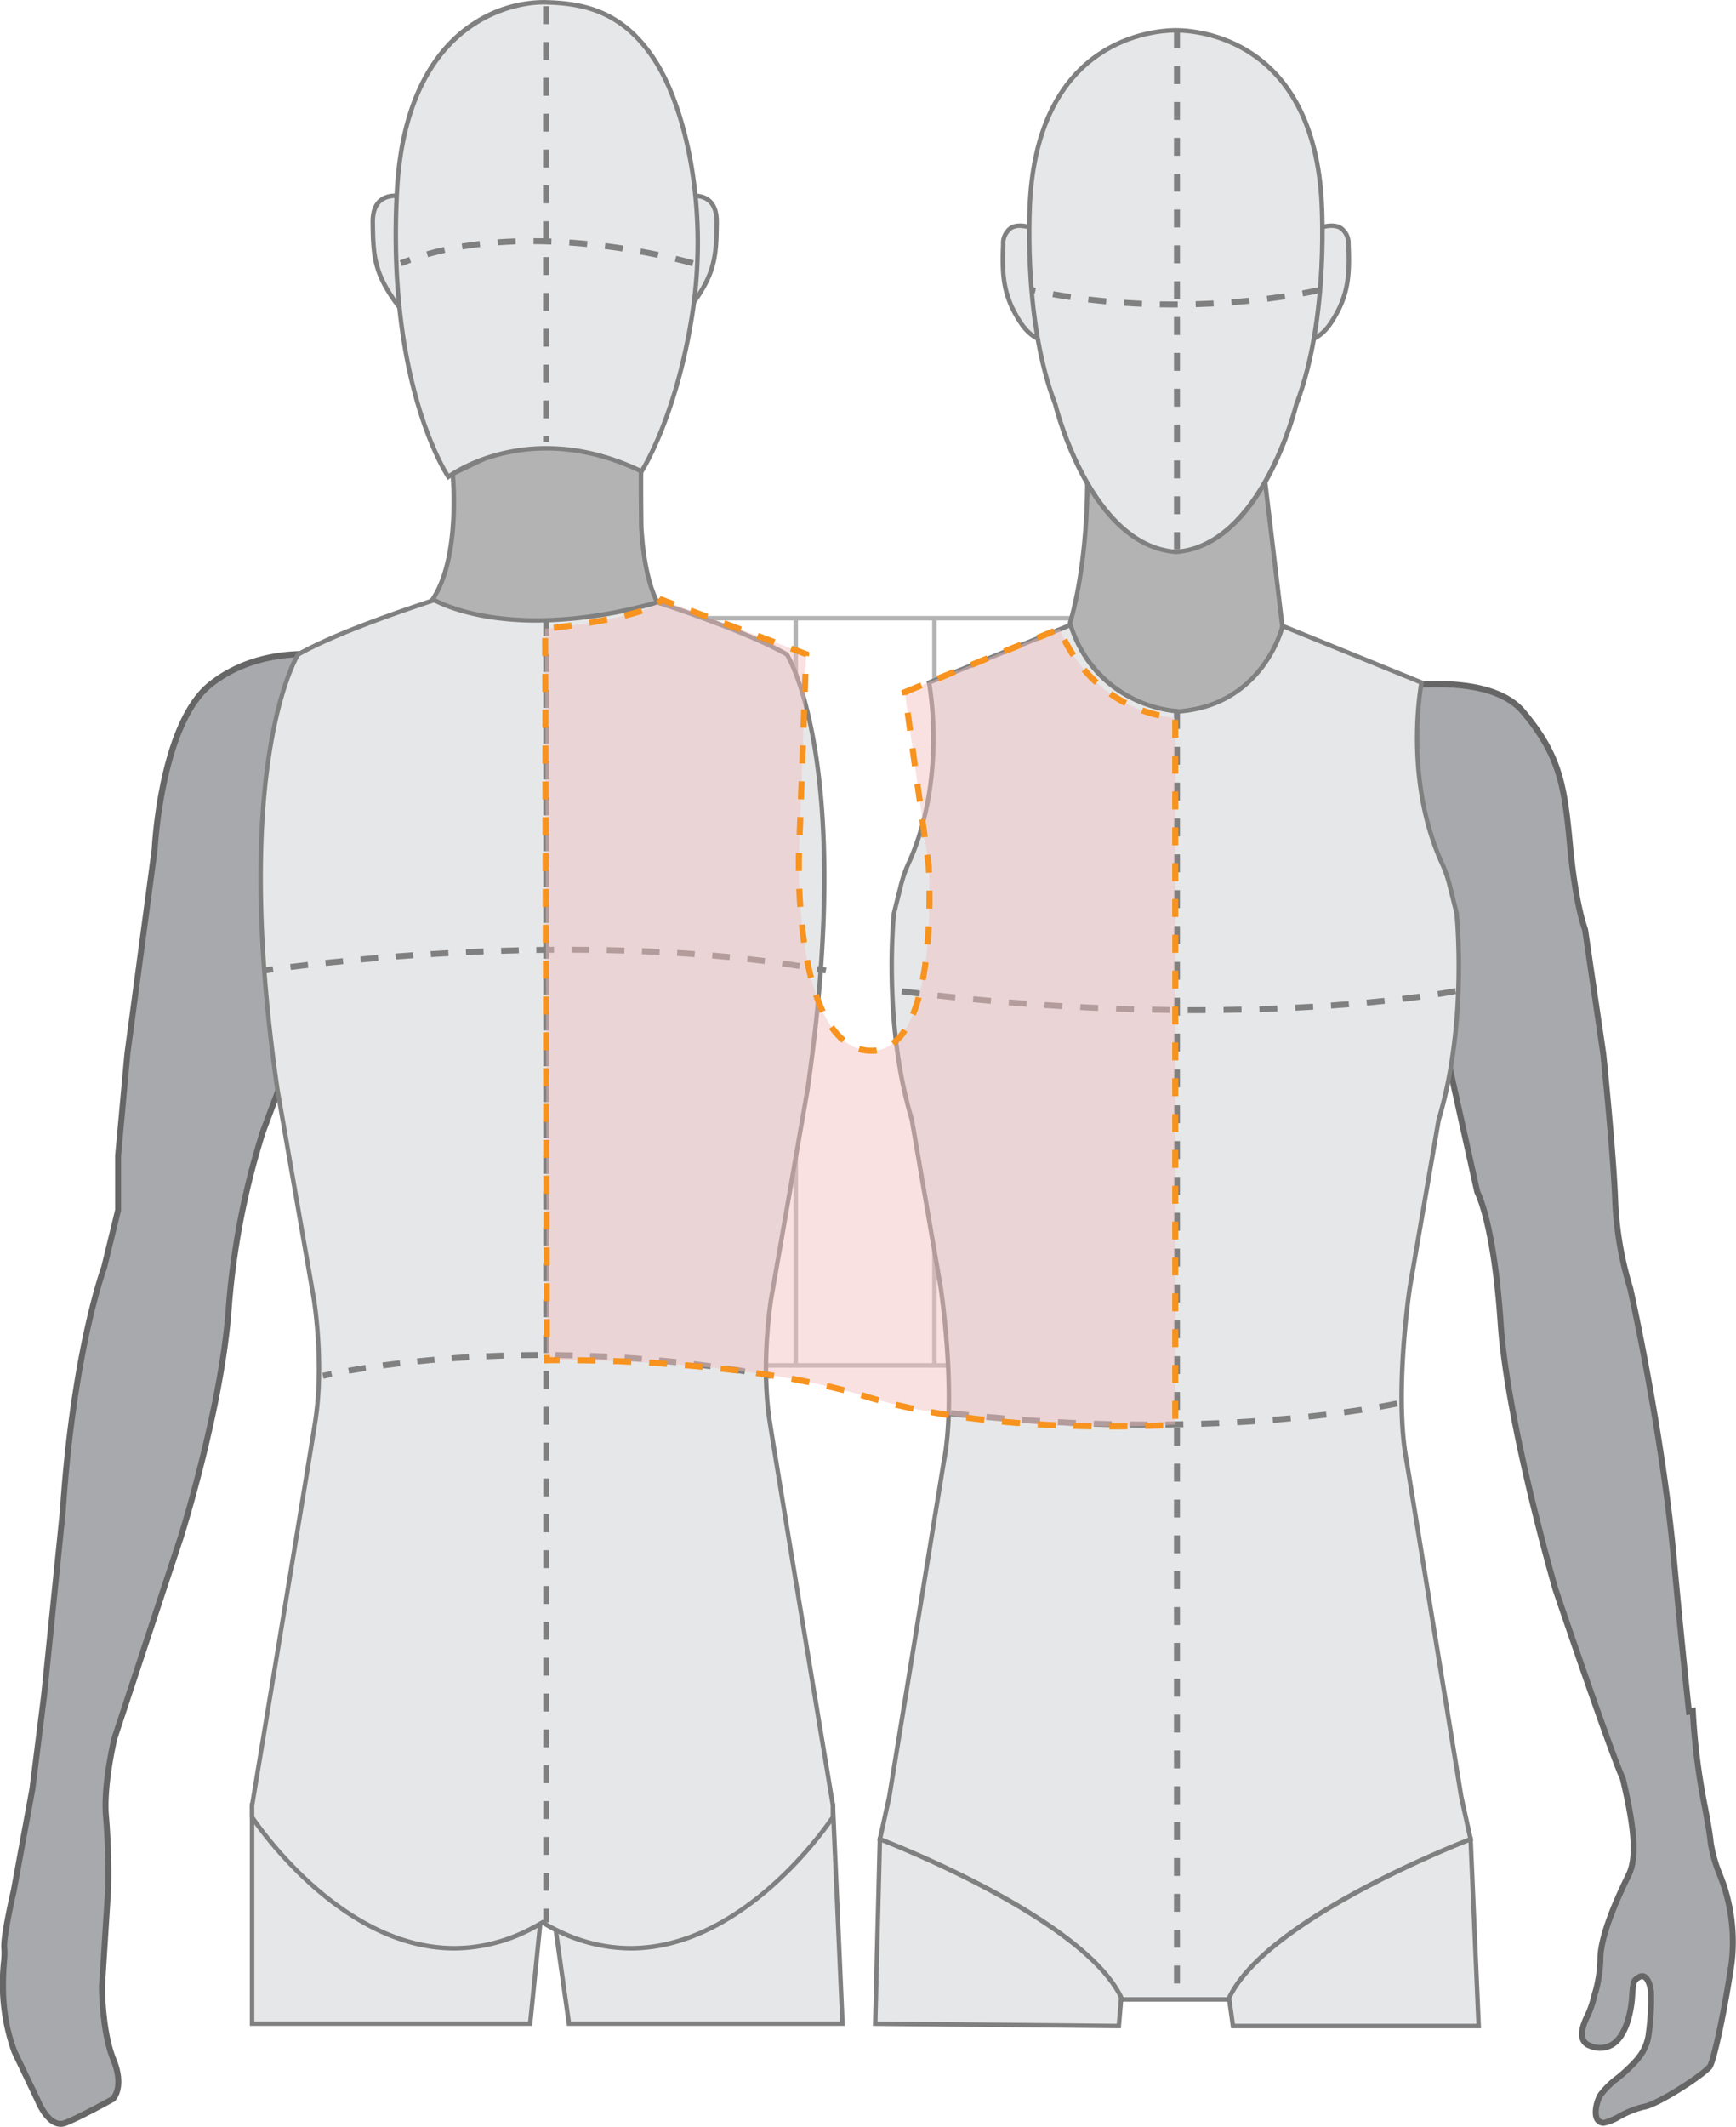 <svg xmlns="http://www.w3.org/2000/svg" width="290.689" height="356.007" viewBox="0 0 290.689 356.007">
  <g id="Grupo_54100" data-name="Grupo 54100" transform="translate(-435.997 -315.792)">
    <g id="Grupo_54080" data-name="Grupo 54080">
      <path id="Trazado_102309" data-name="Trazado 102309" d="M631.707,544.723H529.74V418.9H631.707Zm-101.217-.75H630.957V419.65H530.49Z" fill="#b3b3b3"/>
      <rect id="Rectángulo_5305" data-name="Rectángulo 5305" width="0.75" height="125.073" transform="translate(592.088 419.275)" fill="#b3b3b3"/>
      <rect id="Rectángulo_5306" data-name="Rectángulo 5306" width="0.75" height="125.073" transform="translate(568.87 419.275)" fill="#b3b3b3"/>
    </g>
    <g id="Grupo_54081" data-name="Grupo 54081">
      <path id="Trazado_102310" data-name="Trazado 102310" d="M724.94,632.342c-.592-2.131-2.235-5.468-2.484-8.089-.424-4.444-2.581-11.993-3-22.079l-.652.13c-.608-5.686-1.509-14.475-2.562-25.913-1.956-21.261-7.26-44.913-7.26-44.913a57.964,57.964,0,0,1-2.522-14.608c-.261-7.827-2-24.7-2-24.7l-3.044-20.783s-1.565-3.913-2.521-14.087-1.74-15.13-7.913-22.434-24.261-3.653-24.261-3.653L676.2,483l7.174,32.348s2.739,4.826,3.913,21.978,9.2,44.579,9.2,44.579,9.266,27.351,11.246,31.595c1.726,7.291,2.424,12.457,1.189,15.665-.315.819-4.739,9.162-4.94,14.231a22.527,22.527,0,0,1-.781,5.657,23.531,23.531,0,0,1-1.464,4.311c-.972,1.991-1.432,4.137.473,4.842,5.554,2.056,6.886-5.295,7.071-8.092s.273-2.871,1.186-3.385c1.429-.8,1.991,1.882,1.989,2.752a44.932,44.932,0,0,1-.453,7.224c-.474,2.481-1.8,3.915-3.714,5.7-1.41,1.318-3.138,2.4-4.249,3.985-.688.985-1.713,4.662.513,4.736.977.033,4.67-2.435,6.691-2.687s9.561-5.017,11.01-6.681c.7-.8,2.643-10.032,3.7-17.392A30.159,30.159,0,0,0,724.94,632.342Z" fill="#a7a9ac"/>
      <path id="Trazado_102311" data-name="Trazado 102311" d="M704.574,671.631h-.035a1.722,1.722,0,0,1-1.576-.966c-.679-1.357.087-3.721.67-4.556a14.736,14.736,0,0,1,2.875-2.831c.493-.4.985-.8,1.442-1.234,1.8-1.685,3.113-3.061,3.565-5.431a42.081,42.081,0,0,0,.444-7.133c0-.64-.323-2.055-.837-2.356-.053-.031-.163-.1-.407.041-.734.414-.763.43-.932,2.983-.069,1.046-.561,6.357-3.487,8.254a4.568,4.568,0,0,1-4.257.274,2.358,2.358,0,0,1-1.451-1.344c-.4-1-.165-2.409.7-4.187a13.926,13.926,0,0,0,1.079-2.988c.106-.407.211-.81.361-1.26a21.81,21.81,0,0,0,.754-5.519c.174-4.376,3.367-11.023,4.569-13.525.212-.441.357-.743.405-.866,1.066-2.77.72-7.211-1.2-15.322-2.013-4.365-10.868-30.484-11.245-31.6-.087-.295-8.063-27.7-9.227-44.706-1.146-16.76-3.823-21.719-3.85-21.767l-.052-.137-7.174-32.348-9.57-52.283.481-.1c.75-.15,18.448-3.625,24.741,3.82,6.351,7.513,7.086,12.672,8.03,22.711.935,9.953,2.472,13.91,2.488,13.948l.03.113,3.044,20.782c.02.19,1.746,17,2.005,24.752a57.987,57.987,0,0,0,2.5,14.467c.066.286,5.348,23.976,7.284,45.026,1.034,11.232,1.923,19.91,2.5,25.36l.688-.137.024.584a110.508,110.508,0,0,0,2.078,16.345c.412,2.23.769,4.157.917,5.707a23.219,23.219,0,0,0,1.561,5.389c.358.953.7,1.854.907,2.614a30.744,30.744,0,0,1,1.025,12.233c-.914,6.393-2.917,16.62-3.813,17.649-1.43,1.643-9.037,6.563-11.325,6.849a15.839,15.839,0,0,0-3.935,1.58A8.48,8.48,0,0,1,704.574,671.631Zm6.4-25.553a1.283,1.283,0,0,1,.653.182c1.1.644,1.332,2.738,1.331,3.221a42.879,42.879,0,0,1-.462,7.318c-.509,2.663-1.985,4.218-3.863,5.975-.474.443-.983.859-1.492,1.277a13.739,13.739,0,0,0-2.689,2.63c-.46.657-1.04,2.647-.6,3.536a.737.737,0,0,0,.715.414,11.915,11.915,0,0,0,2.356-1.007,15.982,15.982,0,0,1,4.257-1.677c1.88-.235,9.267-4.873,10.7-6.514.578-.748,2.49-9.523,3.577-17.134a29.739,29.739,0,0,0-1-11.823c-.2-.718-.53-1.6-.88-2.531a23.9,23.9,0,0,1-1.621-5.645c-.144-1.506-.5-3.413-.9-5.62a113.276,113.276,0,0,1-2.069-15.9l-.616.124-.058-.545c-.58-5.41-1.495-14.3-2.564-25.92-1.931-20.984-7.2-44.613-7.251-44.849a58.943,58.943,0,0,1-2.533-14.7c-.257-7.719-1.981-24.493-2-24.661l-3.033-20.706c-.2-.538-1.631-4.574-2.534-14.168-.922-9.828-1.64-14.875-7.8-22.159-5.361-6.342-20.407-4.078-23.3-3.572l9.388,51.29,7.156,32.262c.352.676,2.831,5.94,3.938,22.12,1.156,16.9,9.1,44.2,9.182,44.473.087.253,9.273,27.353,11.219,31.523l.034.1c1.977,8.356,2.316,12.98,1.169,15.96-.052.134-.208.462-.438.94-1.178,2.451-4.3,8.963-4.47,13.131a22.436,22.436,0,0,1-.8,5.794c-.142.428-.241.812-.343,1.2a14.954,14.954,0,0,1-1.148,3.175c-.727,1.492-.959,2.659-.671,3.376a1.373,1.373,0,0,0,.87.779,3.579,3.579,0,0,0,3.365-.176c1.958-1.27,2.858-4.823,3.033-7.481.182-2.742.251-3.118,1.439-3.788A1.516,1.516,0,0,1,710.975,646.078Z" fill="#666"/>
    </g>
    <g id="Grupo_54082" data-name="Grupo 54082">
      <path id="Trazado_102312" data-name="Trazado 102312" d="M478.2,654.522V618l29.217,2.609,16.3,7.957,3.109,5.478-2.065,20.478Z" fill="#e6e7e8"/>
      <path id="Trazado_102313" data-name="Trazado 102313" d="M525.106,654.9H477.827V617.59l29.756,2.682,16.409,8.007,3.226,5.683Zm-46.529-.75h45.852l2.019-20.023-2.993-5.273-16.139-7.875-28.739-2.566Z" fill="gray"/>
    </g>
    <g id="Grupo_54083" data-name="Grupo 54083">
      <path id="Trazado_102314" data-name="Trazado 102314" d="M577.072,654.522,575.463,618l-26.848,2.609-16.3,7.957L528.376,634l2.891,20.522Z" fill="#e6e7e8"/>
      <path id="Trazado_102315" data-name="Trazado 102315" d="M577.463,654.9H530.941L527.983,633.9l4.163-5.674,16.433-7.992,27.241-2.648Zm-45.869-.75H576.68L575.1,618.411l-26.386,2.564-16.159,7.886-3.791,5.237Z" fill="gray"/>
    </g>
    <g id="Grupo_54084" data-name="Grupo 54084">
      <path id="Trazado_102316" data-name="Trazado 102316" d="M582.55,654.532l.783-30.88,25.087-.609L622.276,631l2.642,5.478-1.581,18.449Z" fill="#e6e7e8"/>
      <path id="Trazado_102317" data-name="Trazado 102317" d="M623.681,655.306l-41.516-.4.8-31.617,25.549-.62,14.048,8.066,2.738,5.676Zm-40.746-1.145,40.058.388,1.542-18-2.546-5.282-13.666-7.846-24.625.6Z" fill="gray"/>
    </g>
    <g id="Grupo_54085" data-name="Grupo 54085">
      <path id="Trazado_102318" data-name="Trazado 102318" d="M683.6,654.927l-1.352-31.275-24.208-.609L643.393,631l-3.534,5.435,2.6,18.492Z" fill="#e6e7e8"/>
      <path id="Trazado_102319" data-name="Trazado 102319" d="M683.989,655.3H642.13l-2.662-18.954,3.746-5.677,14.732-8.005,24.659.62Zm-41.207-.75h40.424l-1.32-30.534-23.758-.6-14.473,7.864-3.406,5.237Z" fill="gray"/>
    </g>
    <g id="Grupo_54086" data-name="Grupo 54086">
      <path id="Trazado_102320" data-name="Trazado 102320" d="M550.332,348.848s5.74-1.891,5.674,4.174-.326,8.869-4.76,14.608l-1.174-19.061" fill="#e6e7e8"/>
      <path id="Trazado_102321" data-name="Trazado 102321" d="M550.932,368.648,549.7,348.592l.539-.034-.021-.066c.111-.037,2.748-.883,4.564.445,1.084.792,1.623,2.168,1.6,4.089-.066,6.028-.286,8.941-4.84,14.834Zm-.447-19.455,1.072,17.4c3.818-5.176,4.014-8.007,4.075-13.578.017-1.663-.417-2.832-1.293-3.474C552.94,348.518,550.792,349.1,550.485,349.193Z" fill="gray"/>
    </g>
    <g id="Grupo_54087" data-name="Grupo 54087">
      <path id="Trazado_102322" data-name="Trazado 102322" d="M504.084,348.848s-5.739-1.891-5.674,4.174.326,8.869,4.761,14.608l1.174-19.061" fill="#e6e7e8"/>
      <path id="Trazado_102323" data-name="Trazado 102323" d="M503.484,368.649l-.61-.789c-4.553-5.893-4.773-8.806-4.839-14.834-.02-1.921.519-3.3,1.6-4.089,1.816-1.328,4.453-.482,4.564-.445l-.021.066.539.034Zm-1.29-19.7a3.559,3.559,0,0,0-2.117.6c-.875.642-1.309,1.811-1.292,3.474.061,5.571.256,8.4,4.074,13.578l1.072-17.4A6.509,6.509,0,0,0,502.194,348.945Z" fill="gray"/>
    </g>
    <g id="Grupo_54088" data-name="Grupo 54088">
      <path id="Trazado_102324" data-name="Trazado 102324" d="M490.072,425.478s-10.7-1.7-18.913,4.957-9.261,27.522-9.261,27.522l-4.566,34.173-1.565,17.087v9.131L453.419,528s-5.087,13.435-6.913,40.826l-3.13,30.783-1.957,15.652-3.13,17.087s-1.826,7.854-1.565,9.6-1.435,9.181,1.7,17.268l3.87,8.087s1.913,4.957,4.7,3.826,7.913-4,7.913-4,2-1.913.087-6.608-1.913-12.174-1.913-12.174L454.115,632a115.889,115.889,0,0,0-.348-12c-.521-5.217,1.392-13.217,1.392-13.217l11.13-33.74s6.783-21.391,8-38.086a129.539,129.539,0,0,1,5.739-29.74l5.739-15.3Z" fill="#a7a9ac"/>
      <path id="Trazado_102325" data-name="Trazado 102325" d="M446.158,671.8a2.688,2.688,0,0,1-1.074-.231c-2-.865-3.211-3.952-3.262-4.083l-3.854-8.052a34.526,34.526,0,0,1-1.8-15.307,13.759,13.759,0,0,0,.065-2.1c-.268-1.79,1.383-8.975,1.572-9.788l3.125-17.064,1.953-15.624,3.13-30.772c1.807-27.134,6.89-40.817,6.941-40.952l2.317-9.535v-9.071l1.566-17.132L461.4,457.89c.039-.82,1.147-21.128,9.442-27.844s18.861-5.133,19.3-5.061l.452.071-4.366,65.033-5.739,15.3a130.361,130.361,0,0,0-5.708,29.6c-1.208,16.563-7.954,37.987-8.022,38.2l-11.133,33.745c-.007.039-1.876,7.939-1.368,13.011a117.534,117.534,0,0,1,.35,12.063L453.57,648.38c0,.042.024,7.4,1.877,11.953,2.019,4.953-.112,7.071-.2,7.159l-.1.075c-.211.117-5.19,2.9-7.969,4.027A2.7,2.7,0,0,1,446.158,671.8Zm40.821-246.005c-3.713,0-10.179.717-15.506,5.03-7.949,6.434-9.066,26.951-9.077,27.157L457.827,492.2l-1.561,17.066,0,9.145-.015.058-2.349,9.652c-.068.193-5.1,13.758-6.9,40.741l-3.133,30.8-1.958,15.663-3.134,17.115c-.507,2.182-1.765,8.082-1.563,9.437a13.226,13.226,0,0,1-.055,2.32c-.212,3.084-.606,8.825,1.722,14.841l3.855,8.053c.027.063,1.127,2.864,2.742,3.562a1.621,1.621,0,0,0,1.314.016c2.553-1.037,7.181-3.6,7.791-3.936.243-.279,1.556-2.042-.066-6.021-1.927-4.732-1.95-12.052-1.95-12.362l1.045-16.38a116.629,116.629,0,0,0-.345-11.918c-.526-5.242,1.322-13.054,1.4-13.384l11.142-33.779c.066-.208,6.777-21.523,7.976-37.967a131.365,131.365,0,0,1,5.766-29.866l5.717-15.248,4.268-63.889A25.215,25.215,0,0,0,486.979,425.794Z" fill="#666"/>
    </g>
    <g id="Grupo_54089" data-name="Grupo 54089">
      <path id="Trazado_102326" data-name="Trazado 102326" d="M564.9,553.826c-1.566-9.913.217-20.609.217-20.609l6.087-34.956c8-55.3-3.435-72.913-3.435-72.913-11.3-6.418-40-14.345-40.913-14.6v-.012l-.022.006-.021-.006v.012c-.915.252-29.618,8.179-40.913,14.6,0,0-11.435,17.609-3.435,72.913l6.087,34.956s1.782,10.7.217,20.609S478.2,618,478.2,618v1.957s21.771,33.763,48.63,17.621c26.86,16.142,48.631-17.621,48.631-17.621V618S566.463,563.739,564.9,553.826Z" fill="#e6e7e8"/>
      <path id="Trazado_102327" data-name="Trazado 102327" d="M541.589,642.29a28.59,28.59,0,0,1-14.757-4.276,28.607,28.607,0,0,1-14.757,4.276c-19.64,0-34.011-21.856-34.188-22.13l-.06-.093V618c.1-.6,9.023-54.434,10.57-64.233,1.537-9.735-.2-20.381-.217-20.488l-6.086-34.954c-7.931-54.821,3.374-73,3.489-73.182l.129-.122c10.835-6.155,37.526-13.667,40.724-14.555v-.2l.394.093.378-.1.009.2c3.141.874,29.915,8.411,40.736,14.559l.129.122c.115.178,11.42,18.361,3.491,73.171l-6.089,34.968c-.016.1-1.754,10.75-.216,20.485,1.547,9.8,10.475,63.629,10.565,64.171l.005,2.129-.06.093C575.6,620.434,561.229,642.29,541.589,642.29Zm-14.757-5.15.193.116c25.555,15.36,46.78-15.492,48.063-17.412V618c-.085-.482-9.013-54.314-10.561-64.115-1.557-9.86.2-20.621.218-20.729l6.088-34.96c7.62-52.681-2.562-71.258-3.335-72.57-11.059-6.242-38.644-13.933-40.666-14.492-2.019.558-29.578,8.234-40.665,14.492-.773,1.312-10.955,19.89-3.333,72.581l6.085,34.946c.019.111,1.775,10.872.219,20.732-1.548,9.8-10.476,63.633-10.566,64.176l.005,1.782c1.28,1.917,22.5,32.774,48.062,17.413Z" fill="gray"/>
    </g>
    <g id="Grupo_54090" data-name="Grupo 54090">
      <path id="Trazado_102328" data-name="Trazado 102328" d="M508.463,416.087s12.065,7.7,37.63.522c0,0-2.2-3.392-2.717-12.652,0,0-.13-10.392.043-12.7L527.246,387.7l-15.45,7.416S513.2,408.957,508.463,416.087Z" fill="#b3b3b3"/>
      <path id="Trazado_102329" data-name="Trazado 102329" d="M525.854,420.017c-11.73,0-17.509-3.561-17.593-3.614l-.322-.205.211-.319c4.61-6.935,3.287-20.592,3.273-20.729l-.027-.262,15.8-7.586,16.618,3.663-.024.324c-.171,2.262-.043,12.559-.042,12.663.507,9,2.637,12.42,2.658,12.454l.274.426-.488.138A75.384,75.384,0,0,1,525.854,420.017Zm-16.861-4.061c2.079,1.111,14.033,6.616,36.543.418-.6-1.185-2.11-4.865-2.534-12.4-.006-.422-.12-9.633.023-12.419l-15.734-3.468-15.1,7.247C512.366,397.311,513.2,409.188,508.993,415.956Z" fill="gray"/>
    </g>
    <g id="Grupo_54091" data-name="Grupo 54091">
      <path id="Trazado_102330" data-name="Trazado 102330" d="M511.072,395.609s13.174-10.174,32.347-.913c0,0,5.74-8.739,8.479-26.218s-.913-34.174-6.131-42.391-11.739-9.783-18.652-9.913c0,0-22.913-1.217-24.652,31.652S511.072,395.609,511.072,395.609Z" fill="#e6e7e8"/>
      <path id="Trazado_102331" data-name="Trazado 102331" d="M510.988,396.146l-.224-.323c-.105-.151-10.4-15.4-8.675-48.017.906-17.138,7.651-24.93,13.15-28.448a21.823,21.823,0,0,1,11.9-3.559c6.589.125,13.454,1.433,18.949,10.087,4.971,7.83,9.026,24.516,6.184,42.65-2.72,17.358-8.478,26.277-8.536,26.366l-.18.274-.3-.142c-18.729-9.046-31.826.771-31.955.872Zm15.906-79.6c-2.317,0-22.448.9-24.057,31.3-1.574,29.766,6.9,44.9,8.339,47.23,2.176-1.474,14.772-9.074,32.1-.864.973-1.621,5.823-10.3,8.251-25.792,2.812-17.942-1.178-34.417-6.076-42.132-5.3-8.355-11.951-9.618-18.343-9.739C527.1,316.548,527.021,316.545,526.894,316.545Z" fill="gray"/>
    </g>
    <g id="Grupo_54092" data-name="Grupo 54092">
      <path id="Trazado_102332" data-name="Trazado 102332" d="M490.188,546.573l-.232-.973s.508-.121,1.478-.318l.2.979C490.689,546.453,490.193,546.572,490.188,546.573Z" fill="gray"/>
      <path id="Trazado_102333" data-name="Trazado 102333" d="M560.647,545.826q-1.435-.235-2.854-.445l.146-.99q1.428.213,2.871.447Zm-66.183-.1-.174-.985q1.266-.222,2.871-.472l.152.989C496.252,545.423,495.3,545.581,494.464,545.728Zm60.468-.752q-1.446-.194-2.869-.364l.12-.993q1.43.171,2.881.366Zm-54.76-.13-.135-.991q1.359-.184,2.884-.366l.117.993Q501.523,544.661,500.172,544.846Zm49.02-.56q-1.451-.153-2.877-.284l.092-1q1.433.132,2.891.286Zm-43.282-.123-.1-.995q1.392-.143,2.891-.275l.088,1Q507.3,544.02,505.91,544.163Zm37.525-.406q-1.455-.114-2.883-.206l.064-1q1.434.092,2.9.207Zm-31.766-.1-.072-1q1.41-.1,2.9-.191l.059,1Q513.072,543.555,511.669,543.658Zm26-.273c-.975-.05-1.936-.093-2.889-.128l.037-1q1.435.053,2.9.128Zm-20.227-.067-.044-1q1.42-.063,2.9-.11l.031,1Q518.855,543.254,517.439,543.318Zm14.45-.15q-1.464-.035-2.89-.048l.01-1q1.433.014,2.9.048Zm-8.67-.028-.018-1q1.43-.024,2.9-.03l0,1Q524.641,543.116,523.219,543.14Z" fill="gray"/>
      <path id="Trazado_102334" data-name="Trazado 102334" d="M564.981,546.578l-1.478-.268.176-.984,1.483.269Z" fill="gray"/>
    </g>
    <g id="Grupo_54093" data-name="Grupo 54093">
      <path id="Trazado_102335" data-name="Trazado 102335" d="M480.313,478.738l-.15-.988s.517-.079,1.488-.212l.135.992C480.827,478.661,480.315,478.738,480.313,478.738Z" fill="gray"/>
      <path id="Trazado_102336" data-name="Trazado 102336" d="M484.7,478.15l-.123-.992c.864-.108,1.846-.226,2.935-.351l.113.993C486.54,477.925,485.563,478.043,484.7,478.15Zm85.124-.164q-1.449-.231-2.909-.436l.141-.991q1.467.209,2.924.439Zm-79.271-.51-.106-.994q1.391-.148,2.938-.3l.1.995Q491.943,477.328,490.553,477.476ZM564,477.159q-1.458-.184-2.921-.348l.111-.994q1.47.165,2.935.35Zm-67.583-.262-.092-1q1.422-.129,2.943-.257l.084,1Q497.834,476.768,496.416,476.9Zm61.735-.394c-.974-.1-1.952-.186-2.928-.269l.084-1q1.473.125,2.942.27Zm-55.865-.1-.076-1q1.439-.111,2.945-.215l.069,1Q503.724,476.295,502.286,476.4Zm50-.4q-1.469-.108-2.935-.2l.062-1q1.472.09,2.947.2Zm-44.125,0-.062-1q1.449-.088,2.948-.171l.055,1Q509.607,475.909,508.163,476Zm5.883-.32-.047-1q1.456-.069,2.951-.128l.039,1Q515.5,475.61,514.046,475.678Zm32.368-.039q-1.473-.075-2.939-.133l.039-1q1.472.059,2.951.133Zm-26.482-.193-.032-1q1.461-.048,2.953-.082l.023,1Q521.39,475.4,519.932,475.446Zm20.6-.042q-1.477-.045-2.942-.074l.019-1q1.472.029,2.952.074Zm-14.715-.1-.015-1q1.465-.023,2.954-.032l.006,1Q527.281,475.284,525.82,475.307Zm8.83-.022q-1.479-.017-2.942-.019l0-1q1.467,0,2.952.019Z" fill="gray"/>
      <path id="Trazado_102337" data-name="Trazado 102337" d="M574.2,478.736q-.734-.137-1.471-.266l.173-.985q.742.131,1.48.267Z" fill="gray"/>
    </g>
    <path id="Trazado_102338" data-name="Trazado 102338" d="M527.974,637.578h-1v-2.3h1Zm0-5.3h-1v-3h1Zm0-6h-1v-3h1Zm0-6h-1v-3h1Zm0-6h-1v-3h1Zm0-6h-1v-3h1Zm0-6h-1v-3h1Zm0-6h-1v-3h1Zm0-6h-1v-3h1Zm0-6h-1v-3h1Zm0-6h-1v-3h1Zm0-6h-1v-3h1Zm0-6h-1v-3h1Zm0-6h-1v-3h1Zm0-6h-1v-3h1Zm0-6h-1v-3h1Zm0-6h-1v-3h1Zm0-6h-1v-3h1Zm0-6h-1v-3h1Zm0-6h-1v-3h1Zm0-6h-1v-3h1Zm0-6h-1v-3h1Zm0-6h-1v-3h1Zm0-6h-1v-3h1Zm0-6h-1v-3h1Zm0-6h-1v-3h1Zm0-6h-1v-3h1Zm0-6h-1v-3h1Zm0-6h-1v-3h1Zm0-6h-1v-3h1Zm0-6h-1v-3h1Zm0-6h-1v-3h1Zm0-6h-1v-3h1Zm0-6h-1v-3h1Zm0-6h-1v-3h1Zm0-6h-1v-3h1Zm0-6h-1v-3h1Z" fill="gray"/>
    <path id="Trazado_102339" data-name="Trazado 102339" d="M527.941,389.739h-1v-.913h1Zm0-3.913h-1v-3h1Zm0-6h-1v-3h1Zm0-6h-1v-3h1Zm0-6h-1v-3h1Zm0-6h-1v-3h1Zm0-6h-1v-3h1Zm0-6h-1v-3h1Zm0-6h-1v-3h1Zm0-6h-1v-3h1Zm0-6h-1v-3h1Zm0-6h-1v-3h1Zm0-6h-1v-3h1Z" fill="gray"/>
    <path id="Trazado_102340" data-name="Trazado 102340" d="M551.887,360.349c-.01,0-1.069-.313-2.885-.748l.232-.972c1.845.441,2.892.748,2.936.761Zm-48.583-.016-.377-.927q.78-.316,1.578-.6l.338.941Q504.066,360.024,503.3,360.333Zm42.782-1.382c-.9-.187-1.878-.38-2.935-.571l.178-.984c1.067.193,2.057.388,2.96.576Zm-38.417-.113-.275-.962c.945-.27,1.933-.52,2.937-.742l.217.976C509.563,358.328,508.6,358.573,507.669,358.838Zm32.534-.952q-1.421-.219-2.959-.415l.125-.993c1.033.131,2.031.273,2.986.42Zm-26.736-.339-.164-.987c.975-.162,1.983-.3,2.995-.421l.115.993C515.418,357.248,514.426,357.388,513.467,357.547Zm20.808-.411q-1.455-.144-2.976-.252l.07-1q1.535.107,3,.253Zm-14.9-.282-.072-1q1.512-.109,3.016-.156l.032,1Q520.871,356.748,519.377,356.854Zm8.941-.13q-1.473-.055-2.982-.064l0-1c1.016,0,2.023.027,3.015.065Z" fill="gray"/>
    <g id="Grupo_54094" data-name="Grupo 54094">
      <path id="Trazado_102341" data-name="Trazado 102341" d="M655.332,354.633s6.2-3.446,6.457,2.093-.13,8.862-2.935,13.108-6.326,3.016-6.326,3.016Z" fill="#e6e7e8"/>
      <path id="Trazado_102342" data-name="Trazado 102342" d="M653.721,373.38a4.472,4.472,0,0,1-1.317-.176l-.294-.1,2.879-18.706.16-.089c.139-.078,3.412-1.868,5.465-.726a3.477,3.477,0,0,1,1.55,3.128c.262,5.562-.12,8.976-3,13.333C657.3,372.861,655.095,373.38,653.721,373.38Zm-.771-.808c.87.172,3.424.339,5.592-2.944,2.762-4.183,3.127-7.488,2.872-12.885a2.791,2.791,0,0,0-1.164-2.507c-1.465-.816-3.93.316-4.576.642Z" fill="gray"/>
    </g>
    <g id="Grupo_54095" data-name="Grupo 54095">
      <path id="Trazado_102343" data-name="Trazado 102343" d="M610.444,354.633s-6.2-3.446-6.457,2.093.131,8.862,2.935,13.108,6.326,3.016,6.326,3.016Z" fill="#e6e7e8"/>
      <path id="Trazado_102344" data-name="Trazado 102344" d="M612.056,373.38c-1.374,0-3.584-.519-5.447-3.339-2.877-4.357-3.258-7.771-3-13.333a3.479,3.479,0,0,1,1.55-3.128c2.058-1.142,5.327.648,5.465.726l.16.089,2.879,18.706-.294.1A4.461,4.461,0,0,1,612.056,373.38ZM606.8,353.946a2.6,2.6,0,0,0-1.275.29,2.794,2.794,0,0,0-1.164,2.507c-.255,5.4.111,8.7,2.872,12.885,2.168,3.282,4.723,3.115,5.592,2.944L610.1,354.878A8.3,8.3,0,0,0,606.8,353.946Z" fill="gray"/>
    </g>
    <g id="Grupo_54096" data-name="Grupo 54096">
      <path id="Trazado_102345" data-name="Trazado 102345" d="M680.68,616.565l-9.13-56.087c-2.218-11.348.522-29.217.522-29.217l4.826-28.044c4.956-16.434,3-34.565,3-34.565l-1.146-4.582a20.543,20.543,0,0,0-1.227-3.6c-6.68-14.513-3.5-30.427-3.5-30.427L632.886,413.3v-.08l-.1.04-.1-.04v.08L591.55,430.043s3.183,15.914-3.5,30.427a20.538,20.538,0,0,0-1.227,3.6l-1.146,4.582s-1.956,18.131,3,34.565l4.826,28.044s2.739,17.869.522,29.217l-9.13,56.087-1.566,7.087s34.435,13.131,40.566,26.826H641.68c6.131-13.7,40.565-26.826,40.565-26.826Z" fill="#e6e7e8"/>
      <path id="Trazado_102346" data-name="Trazado 102346" d="M641.924,650.853h-18.27l-.1-.221c-6-13.4-40.015-26.5-40.358-26.629l-.3-.116,1.635-7.4,9.127-56.066c2.181-11.164-.5-28.923-.523-29.1l-4.823-28.036c-4.913-16.274-3.024-34.487-3-34.669l1.154-4.633a20.778,20.778,0,0,1,1.251-3.666c6.549-14.23,3.5-30.038,3.469-30.2l-.061-.3,41.2-16.769v-.3l.463.117.483-.2v.383l41.195,16.769-.061.3c-.032.158-3.08,15.966,3.469,30.2a20.7,20.7,0,0,1,1.251,3.666l1.146,4.582c.028.233,1.917,18.446-3.005,34.765l-4.817,28c-.025.171-2.7,17.93-.522,29.083l9.131,56.088,1.632,7.393-.3.115c-.343.13-34.359,13.231-40.357,26.629Zm-17.786-.75h17.3c6.133-13.068,36.756-25.282,40.37-26.685l-1.5-6.793-9.131-56.087c-2.2-11.269.493-29.155.52-29.334l4.828-28.05c4.888-16.215,3.016-34.281,3-34.462l-1.136-4.531a19.967,19.967,0,0,0-1.2-3.534c-6.145-13.354-3.971-28.059-3.579-30.351l-40.816-16.614-40.816,16.614c.392,2.292,2.566,17-3.578,30.351a19.881,19.881,0,0,0-1.205,3.534l-1.145,4.582c-.011.13-1.883,18.2,2.995,34.366l4.835,28.088c.029.186,2.726,18.072.521,29.353l-9.128,56.075-1.5,6.793C587.381,624.821,618.005,637.035,624.138,650.1Z" fill="gray"/>
    </g>
    <g id="Grupo_54097" data-name="Grupo 54097">
      <path id="Trazado_102347" data-name="Trazado 102347" d="M647.419,392.957l3.3,27.739s-3.044,13.043-17.3,14.174a20.463,20.463,0,0,1-18.26-14.783s3.3-9.913,2.869-27.13Z" fill="#b3b3b3"/>
      <path id="Trazado_102348" data-name="Trazado 102348" d="M633.448,435.244c-.179,0-14.185-.522-18.648-15.047l-.035-.115.038-.114c.032-.1,3.278-10.061,2.85-27l-.009-.385h30.108l3.352,28.136-.015.064C651.058,420.914,647.817,434.1,633.448,435.244Zm-17.9-15.156a20.216,20.216,0,0,0,17.878,14.407c13.28-1.055,16.662-12.866,16.914-13.824l-3.257-27.34H618.412C618.764,409.2,615.913,418.923,615.551,420.088Z" fill="gray"/>
    </g>
    <g id="Grupo_54098" data-name="Grupo 54098">
      <path id="Trazado_102349" data-name="Trazado 102349" d="M657.245,348.569c-1.907-26.338-20.94-27.67-24.209-27.7h-.3c-3.269.034-22.3,1.366-24.209,27.7,0,0-1.566,19.953,4.173,34.909,0,0,5.74,23.652,20.174,24.7h.023c14.434-1.044,20.174-24.7,20.174-24.7C658.811,368.522,657.245,348.569,657.245,348.569Z" fill="#e6e7e8"/>
      <path id="Trazado_102350" data-name="Trazado 102350" d="M632.925,408.548c-14.617-1.051-20.352-24.005-20.588-24.981-5.69-14.818-4.2-34.827-4.184-35.028,1.917-26.472,20.811-28.009,24.579-28.049h.308c3.769.04,22.662,1.577,24.579,28.052.025.315,1.489,20.25-4.2,35.071C653.2,384.543,647.465,407.5,632.925,408.548Zm-.189-87.683,0,.375c-3.652.038-21.969,1.537-23.839,27.356-.015.2-1.492,20.045,4.151,34.748.07.28,5.855,23.444,19.85,24.456,13.963-1.012,19.748-24.176,19.8-24.41,5.656-14.749,4.18-34.593,4.164-34.792v0c-1.87-25.819-20.186-27.318-23.839-27.356l-.145-.376,0,.375Z" fill="gray"/>
    </g>
    <path id="Trazado_102351" data-name="Trazado 102351" d="M633.579,407.746h-1v-2.881h1Zm0-5.881h-1v-3h1Zm0-6h-1v-3h1Zm0-6h-1v-3h1Zm0-6h-1v-3h1Zm0-6h-1v-3h1Zm0-6h-1v-3h1Zm0-6h-1v-3h1Zm0-6h-1v-3h1Zm0-6h-1v-3h1Zm0-6h-1v-3h1Zm0-6h-1v-3h1Zm0-6h-1v-3h1Zm0-6h-1v-3h1Zm0-6h-1v-3h1Z" fill="gray"/>
    <path id="Trazado_102352" data-name="Trazado 102352" d="M633.579,647.8h-1v-3h1Zm0-6h-1v-3h1Zm0-6h-1v-3h1Zm0-6h-1v-3h1Zm0-6h-1v-3h1Zm0-6h-1v-3h1Zm0-6h-1v-3h1Zm0-6h-1v-3h1Zm0-6h-1v-3h1Zm0-6h-1v-3h1Zm0-6h-1v-3h1Zm0-6h-1v-3h1Zm0-6h-1v-3h1Zm0-6h-1v-3h1Zm0-6h-1v-3h1Zm0-6h-1v-3h1Zm0-6h-1v-3h1Zm0-6h-1v-3h1Zm0-6h-1v-3h1Zm0-6h-1v-3h1Zm0-6h-1v-3h1Zm0-6h-1v-3h1Zm0-6h-1v-3h1Zm0-6h-1v-3h1Zm0-6h-1v-3h1Zm0-6h-1v-3h1Zm0-6h-1v-3h1Zm0-6h-1v-3h1Zm0-6h-1v-3h1Zm0-6h-1v-3h1Zm0-6h-1v-3h1Zm0-6h-1v-3h1Zm0-6h-1v-3h1Zm0-6h-1v-3h1Zm0-6h-1v-3h1Zm0-6h-1v-3h1Z" fill="gray"/>
    <path id="Trazado_102353" data-name="Trazado 102353" d="M632.575,367.259q-1.167,0-2.373-.022l.02-1q1.194.023,2.353.022h.635l0,1Zm3.653-.052-.03-1q1.535-.043,2.987-.12l.05,1Q637.776,367.161,636.228,367.207Zm-9.036-.064q-1.482-.063-3.007-.167l.068-1q1.512.1,2.982.166Zm15.052-.25-.076-1q1.554-.117,2.978-.259l.1.995C644.29,366.726,643.288,366.814,642.244,366.893Zm-21.063-.161q-1.484-.138-3-.321l.119-.993q1.5.18,2.97.319Zm27.057-.434-.123-.992c1.073-.134,2.063-.271,2.961-.407l.149.99C650.318,366.025,649.32,366.163,648.238,366.3Zm-33.04-.288q-1.477-.219-2.974-.483l.173-.985q1.484.263,2.948.478Zm39-.614-.178-.985c1.858-.336,2.9-.589,2.915-.591l.236.971C657.13,364.8,656.092,365.053,654.2,365.4Zm-44.937-.436-.785-.166.21-.977.778.163Z" fill="gray"/>
    <path id="Trazado_102354" data-name="Trazado 102354" d="M636.168,485.384l-1.288,0,0-1,1.284,0,1.711-.005.006,1Zm-4.292-.026q-1.48-.017-3-.048l.02-1q1.518.031,3,.048Zm9.013-.006-.014-1q1.527-.02,3-.053l.022,1Q642.418,485.332,640.889,485.352Zm-15.02-.114q-1.484-.042-3-.1l.035-1q1.515.054,2.994.1Zm21.027-.019-.031-1q1.53-.047,2.994-.107l.041,1Q648.432,485.171,646.9,485.219Zm-27.031-.2q-1.485-.064-3-.142l.051-1q1.514.078,2.993.142Zm33.036-.047-.05-1q1.536-.076,2.991-.164l.06,1Q654.443,484.9,652.9,484.976Zm-39.036-.261q-1.484-.088-3-.188l.067-1q1.509.1,2.99.188Zm45.038-.1-.07-1q1.547-.108,2.986-.226l.08,1Q660.457,484.507,658.9,484.616Zm-51.032-.3q-1.483-.109-2.994-.232l.08-1q1.508.121,2.988.232Zm57.024-.185-.094-1q1.569-.146,2.98-.294l.106.994Q666.47,483.983,664.9,484.13Zm-63.011-.3q-1.485-.132-2.991-.277l.095-.995q1.5.143,2.984.275Zm68.991-.328-.117-.993q1.628-.193,2.969-.376l.132.991Q672.513,483.3,670.875,483.5Zm-74.972-.248q-1.482-.153-2.986-.32l.109-.994q1.5.167,2.981.319Zm80.937-.559-.152-.989c1.929-.3,2.931-.5,2.938-.5l.2.981S678.8,482.389,676.84,482.693Zm-86.906-.1q-1.482-.176-2.983-.363l.125-.992q1.5.188,2.975.362Z" fill="gray"/>
    <path id="Trazado_102355" data-name="Trazado 102355" d="M628.143,554.757q-1.48,0-3.005-.02l.011-1q1.52.018,3,.02Zm3.005-.013-.009-1q1.523-.015,2.995-.045l.019,1Q632.678,554.729,631.148,554.744Zm-9.014-.058q-1.483-.033-3.006-.083l.033-1q1.516.05,2.994.082Zm15.024-.065-.031-1q1.528-.05,2.993-.112l.043,1Q638.693,554.572,637.158,554.621Zm-21.032-.131q-1.485-.063-3-.144l.053-1q1.512.081,2.992.144Zm27.041-.127-.055-1q1.533-.084,2.989-.181l.066,1Q644.706,554.278,643.167,554.363Zm-33.043-.191q-1.485-.094-3-.205l.074-1q1.508.111,2.988.2Zm39.042-.208-.078-1q1.542-.121,2.982-.254l.092,1Q650.716,553.841,649.166,553.964Zm-45.037-.232q-1.482-.123-2.993-.264l.094-1q1.5.141,2.983.264Zm51.027-.317-.1-.994q1.564-.167,2.974-.335l.12.993Q656.728,553.249,655.156,553.415Zm-57.01-.241q-1.48-.155-2.987-.324l.113-.994q1.5.169,2.978.323Zm62.982-.476-.135-.991q1.623-.219,2.962-.427l.152.988Q662.762,552.475,661.128,552.7Zm5.952-.919-.174-.985c1.9-.334,2.915-.562,2.925-.565l.221.976C670.01,551.214,669,551.44,667.08,551.779Z" fill="gray"/>
    <g id="Grupo_54099" data-name="Grupo 54099" opacity="0.46">
      <path id="Trazado_102356" data-name="Trazado 102356" d="M587.506,431.652l25.913-10.609S617.9,434.261,632.789,436V554.257s-29.8,2.091-51.717-4.692-53.5-6.087-53.5-6.087l-.294-122.435s17.1-1.739,19.533-4.869l24.174,9.111L569.767,459.3s-.869,31.131,11.479,32.348,10.26-30.956,10.26-30.956Z" fill="#f2bebe"/>
      <path id="Trazado_102357" data-name="Trazado 102357" d="M621.871,555.061h-.1v-1h.1c1.019,0,1.985-.008,2.89-.02l.013,1C623.866,555.053,622.9,555.06,621.871,555.061Zm-3.111-.023q-1.455-.021-3.009-.065l.029-1c1.03.03,2.03.051,2.993.065Zm9.022-.06-.029-1c1.191-.033,2.2-.073,2.99-.11l.047,1C629.993,554.9,628.98,554.944,627.782,554.978Zm-15.036-.114q-1.473-.065-3-.154l.059-1q1.523.089,2.989.153Zm-6.009-.357q-1.484-.113-3-.253l.092-1q1.508.141,2.983.252Zm-5.992-.56q-1.488-.168-2.988-.367l.131-.991q1.491.2,2.968.364Zm32.544-.667h-1v-3h1Zm-38.514-.13q-1.488-.233-2.97-.5l.177-.985q1.47.267,2.948.5Zm-5.93-1.078q-1.483-.311-2.944-.664l.237-.972q1.445.351,2.912.658Zm-5.864-1.424q-1.038-.289-2.057-.6c-.275-.085-.55-.169-.827-.251l.285-.959q.422.126.838.255,1.005.31,2.031.6Zm-5.759-1.658q-1.432-.375-2.9-.713l.225-.975q1.48.342,2.93.72Zm-5.823-1.349q-1.458-.3-2.933-.564l.178-.984q1.485.268,2.957.569Zm61.89-.361h-1v-3h1Zm-67.773-.707q-1.482-.237-2.962-.447l.14-.99q1.49.211,2.98.45Zm-5.929-.843q-1.5-.187-2.976-.349l.11-.994q1.484.162,2.989.351Zm-5.954-.655q-1.511-.145-2.985-.265l.082-1q1.479.121,3,.266Zm-5.973-.492q-1.53-.106-2.99-.191l.057-1c.976.056,1.979.12,3,.191Zm-5.983-.346q-1.56-.074-2.995-.123l.035-1q1.439.051,3.007.123Zm-5.991-.21c-1.093-.026-2.1-.043-3-.054l.011-1c.906.011,1.913.028,3.01.054Zm-8.614-.037,0-1.391,1,0v.373c.362,0,.91-.01,1.62-.012l0,1c-1.352,0-2.106.02-2.109.02Zm106.217-2.71h-1v-3h1ZM527.062,539.6l-.007-3,1,0,.007,3Zm106.227-4.319h-1v-3h1ZM527.048,533.6l-.008-3,1,0,.008,3Zm106.241-4.319h-1v-3h1ZM527.033,527.6l-.007-3h1l.007,3Zm106.256-4.319h-1v-3h1ZM527.019,521.6l-.007-3h1l.007,3Zm106.27-4.319h-1v-3h1ZM527.005,515.6l-.008-3,1,0,.008,3Zm106.284-4.32h-1v-3h1ZM526.99,509.6l-.007-3h1l.007,3Zm106.3-4.319h-1v-3h1ZM526.976,503.6l-.007-3h1l.007,3Zm106.313-4.319h-1v-3h1ZM526.962,497.6l-.008-3,1,0,.008,3Zm106.327-4.32h-1v-3h1Zm-51.371-1.094c-.234,0-.476-.012-.722-.036a7.774,7.774,0,0,1-1.5-.3l.295-.956a6.659,6.659,0,0,0,1.306.262,5.958,5.958,0,0,0,1.431-.026l.142.99A6.719,6.719,0,0,1,581.918,492.186Zm-54.971-.587-.007-3h1l.007,3Zm58.868-.732-.6-.8a8.216,8.216,0,0,0,1.879-2.089l.838.547A9.272,9.272,0,0,1,585.815,490.867Zm-8.891-.539a11.664,11.664,0,0,1-2.092-2.317l.82-.573a10.6,10.6,0,0,0,1.909,2.119Zm56.365-3.048h-1v-3h1Zm-43.953-1.505-.926-.376a25.453,25.453,0,0,0,.933-2.791l.965.266A26.316,26.316,0,0,1,589.336,485.775Zm-62.4-.176-.007-3h1l.007,3Zm46.373-.267a27.9,27.9,0,0,1-1.134-2.838l.947-.322a26.641,26.641,0,0,0,1.093,2.736Zm59.983-4.052h-1v-3h1Zm-42.3-1.37-.982-.189c.179-.931.339-1.918.472-2.936l.993.131C591.336,477.953,591.174,478.96,590.991,479.91Zm-64.073-.311-.007-3h1l.007,3Zm44.395-.023c-.238-.932-.459-1.928-.659-2.961l.983-.19c.195,1.014.412,1.991.644,2.9Zm61.976-4.3h-1v-3h1ZM591.8,473.909l-1-.088c.088-1.013.156-2.012.207-2.979l1,.051C591.962,471.873,591.9,472.884,591.8,473.909Zm-21.652-.281c-.147-1.016-.27-2.022-.374-3l.994-.105c.1.967.225,1.959.371,2.962ZM526.9,473.6l-.008-3,1,0,.008,3Zm106.385-4.32h-1v-3h1Zm-41.169-1.4-1-.02c.015-.723.021-1.412.02-2.056l-.005-.932,1-.01.005.941C592.141,466.448,592.135,467.144,592.12,467.875Zm-22.61-.258c-.077-1.077-.132-2.091-.171-3.018l1-.041c.037.917.092,1.921.169,2.986Zm-42.62-.018-.007-3h1l.007,3Zm106.4-4.319h-1v-3h1Zm-42.226-1.4c-.022-.573-.043-.953-.052-1.1l.012-.025-.011,0-.25-1.816.99-.137.3,2.172-.028.013c.012.211.026.493.04.846Zm-64.188-.284-.007-3h1l.007,3Zm42.385-.022c0-.359-.006-.682-.006-.963,0-.844.014-1.324.014-1.324l.026-.741,1,.036-.026.738s-.014.469-.014,1.291c0,.278,0,.6.006.952Zm64.029-4.3h-1v-3h1Zm-42.936-1.3-.41-2.972.991-.136.409,2.972Zm-63.492-.376-.007-3,1,0,.007,3Zm43.54-.013-1-.036.108-3,1,.036Zm62.888-4.307h-1v-3h1Zm-43.755-1.247-.41-2.973.99-.136.41,2.972Zm-62.687-.434-.007-3h1l.007,3Zm43.768-.008-1-.036.108-3,1,.036Zm62.674-4.311h-1v-3h1Zm-44.574-1.192-.409-2.971.99-.137.409,2.972Zm-61.883-.489-.007-3h1l.007,3Zm44,0-1-.036.108-3,1,.036Zm62.459-4.315h-1v-3h1ZM587.9,438.144l-.409-2.971.991-.137.409,2.972Zm-61.078-.544-.007-3,1,0,.007,3Zm44.227,0-1-.036.106-3,1,.035ZM630,436.032a24.345,24.345,0,0,1-2.936-.861l.342-.939a23.481,23.481,0,0,0,2.815.825Zm-5.738-2.1a23.067,23.067,0,0,1-2.615-1.6l.577-.818a21.9,21.9,0,0,0,2.5,1.527ZM587.078,432.2l-.12-.865,3.136-1.283.379.925-2.417.99.012.1Zm-15.819-.6-1-.036.107-3,1,.036Zm-44.455,0-.007-3h1l.007,3Zm92.464-1.184a24.661,24.661,0,0,1-2.12-2.21l.764-.646a23.6,23.6,0,0,0,2.033,2.12Zm-26.019-.573-.379-.926,2.776-1.137.379.926Zm5.553-2.274-.379-.926,2.776-1.136.379.926Zm16.511-1.81a25.481,25.481,0,0,1-1.537-2.651l.9-.447a24.376,24.376,0,0,0,1.476,2.545Zm-44.505-.005-2.524-.951.354-.936,2.859,1.078-.023.662-.6-.021Zm-44.019-.154-.007-3h1l.007,3Zm77.566-.3-.379-.925,2.776-1.137.379.926Zm-38.877-1.551-2.808-1.058.353-.936,2.808,1.058Zm44.429-.722-.379-.926,2.777-1.137.379.926Zm-50.044-1.394-2.807-1.058.353-.936,2.808,1.058Zm-31.079-.252-.119-.993c.767-.092,1.794-.222,2.973-.389l.14.99C530.592,421.153,529.557,421.284,528.784,421.376Zm5.98-.849-.164-.987c.961-.159,1.955-.337,2.942-.533l.2.981C536.738,420.186,535.734,420.366,534.764,420.527Zm19.484-1.015-2.807-1.059.354-.935,2.807,1.058Zm-13.553-.177-.24-.97c1.08-.267,2.037-.543,2.846-.821l.324.946C542.789,418.777,541.8,419.061,540.7,419.335Zm7.939-1.94-1.682-.634a4.1,4.1,0,0,1-.484.4l-.578-.816a2.575,2.575,0,0,0,.527-.478l.227-.289,2.343.883Z" fill="#f7931e"/>
    </g>
    <path id="Trazado_102358" data-name="Trazado 102358" d="M621.871,555.061h-.1v-1h.1c1.019,0,1.985-.008,2.89-.02l.013,1C623.866,555.053,622.9,555.06,621.871,555.061Zm-3.111-.023q-1.455-.021-3.009-.065l.029-1c1.03.03,2.03.051,2.993.065Zm9.022-.06-.029-1c1.191-.033,2.2-.073,2.99-.11l.047,1C629.993,554.9,628.98,554.944,627.782,554.978Zm-15.036-.114q-1.473-.065-3-.154l.059-1q1.523.089,2.989.153Zm-6.009-.357q-1.484-.113-3-.253l.092-1q1.508.141,2.983.252Zm-5.992-.56q-1.488-.168-2.988-.367l.131-.991q1.491.2,2.968.364Zm32.544-.667h-1v-3h1Zm-38.514-.13q-1.488-.233-2.97-.5l.177-.985q1.47.267,2.948.5Zm-5.93-1.078q-1.483-.311-2.944-.664l.237-.972q1.445.351,2.912.658Zm-5.864-1.424q-1.038-.289-2.057-.6c-.275-.085-.55-.169-.827-.251l.285-.959q.422.126.838.255,1.005.31,2.031.6Zm-5.759-1.658q-1.432-.375-2.9-.713l.225-.975q1.48.342,2.93.72Zm-5.823-1.349q-1.458-.3-2.933-.564l.178-.984q1.485.268,2.957.569Zm61.89-.361h-1v-3h1Zm-67.773-.707q-1.482-.237-2.962-.447l.14-.99q1.49.211,2.98.45Zm-5.929-.843q-1.5-.187-2.976-.349l.11-.994q1.484.162,2.989.351Zm-5.954-.655q-1.511-.145-2.985-.265l.082-1q1.479.121,3,.266Zm-5.973-.492q-1.53-.106-2.99-.191l.057-1c.976.056,1.979.12,3,.191Zm-5.983-.346q-1.56-.074-2.995-.123l.035-1q1.439.051,3.007.123Zm-5.991-.21c-1.093-.026-2.1-.043-3-.054l.011-1c.906.011,1.913.028,3.01.054Zm-8.614-.037,0-1.391,1,0v.373c.362,0,.91-.01,1.62-.012l0,1c-1.352,0-2.106.02-2.109.02Zm106.217-2.71h-1v-3h1ZM527.062,539.6l-.007-3,1,0,.007,3Zm106.227-4.319h-1v-3h1ZM527.048,533.6l-.008-3,1,0,.008,3Zm106.241-4.319h-1v-3h1ZM527.033,527.6l-.007-3h1l.007,3Zm106.256-4.319h-1v-3h1ZM527.019,521.6l-.007-3h1l.007,3Zm106.27-4.319h-1v-3h1ZM527.005,515.6l-.008-3,1,0,.008,3Zm106.284-4.32h-1v-3h1ZM526.99,509.6l-.007-3h1l.007,3Zm106.3-4.319h-1v-3h1ZM526.976,503.6l-.007-3h1l.007,3Zm106.313-4.319h-1v-3h1ZM526.962,497.6l-.008-3,1,0,.008,3Zm106.327-4.32h-1v-3h1Zm-51.371-1.094c-.234,0-.476-.012-.722-.036a7.774,7.774,0,0,1-1.5-.3l.295-.956a6.659,6.659,0,0,0,1.306.262,5.958,5.958,0,0,0,1.431-.026l.142.99A6.719,6.719,0,0,1,581.918,492.186Zm-54.971-.587-.007-3h1l.007,3Zm58.868-.732-.6-.8a8.216,8.216,0,0,0,1.879-2.089l.838.547A9.272,9.272,0,0,1,585.815,490.867Zm-8.891-.539a11.664,11.664,0,0,1-2.092-2.317l.82-.573a10.6,10.6,0,0,0,1.909,2.119Zm56.365-3.048h-1v-3h1Zm-43.953-1.505-.926-.376a25.453,25.453,0,0,0,.933-2.791l.965.266A26.316,26.316,0,0,1,589.336,485.775Zm-62.4-.176-.007-3h1l.007,3Zm46.373-.267a27.9,27.9,0,0,1-1.134-2.838l.947-.322a26.641,26.641,0,0,0,1.093,2.736Zm59.983-4.052h-1v-3h1Zm-42.3-1.37-.982-.189c.179-.931.339-1.918.472-2.936l.993.131C591.336,477.953,591.174,478.96,590.991,479.91Zm-64.073-.311-.007-3h1l.007,3Zm44.395-.023c-.238-.932-.459-1.928-.659-2.961l.983-.19c.195,1.014.412,1.991.644,2.9Zm61.976-4.3h-1v-3h1ZM591.8,473.909l-1-.088c.088-1.013.156-2.012.207-2.979l1,.051C591.962,471.873,591.9,472.884,591.8,473.909Zm-21.652-.281c-.147-1.016-.27-2.022-.374-3l.994-.105c.1.967.225,1.959.371,2.962ZM526.9,473.6l-.008-3,1,0,.008,3Zm106.385-4.32h-1v-3h1Zm-41.169-1.4-1-.02c.015-.723.021-1.412.02-2.056l-.005-.932,1-.01.005.941C592.141,466.448,592.135,467.144,592.12,467.875Zm-22.61-.258c-.077-1.077-.132-2.091-.171-3.018l1-.041c.037.917.092,1.921.169,2.986Zm-42.62-.018-.007-3h1l.007,3Zm106.4-4.319h-1v-3h1Zm-42.226-1.4c-.022-.573-.043-.953-.052-1.1l.012-.025-.011,0-.25-1.816.99-.137.3,2.172-.028.013c.012.211.026.493.04.846Zm-64.188-.284-.007-3h1l.007,3Zm42.385-.022c0-.359-.006-.682-.006-.963,0-.844.014-1.324.014-1.324l.026-.741,1,.036-.026.738s-.014.469-.014,1.291c0,.278,0,.6.006.952Zm64.029-4.3h-1v-3h1Zm-42.936-1.3-.41-2.972.991-.136.409,2.972Zm-63.492-.376-.007-3,1,0,.007,3Zm43.54-.013-1-.036.108-3,1,.036Zm62.888-4.307h-1v-3h1Zm-43.755-1.247-.41-2.973.99-.136.41,2.972Zm-62.687-.434-.007-3h1l.007,3Zm43.768-.008-1-.036.108-3,1,.036Zm62.674-4.311h-1v-3h1Zm-44.574-1.192-.409-2.971.99-.137.409,2.972Zm-61.883-.489-.007-3h1l.007,3Zm44,0-1-.036.108-3,1,.036Zm62.459-4.315h-1v-3h1ZM587.9,438.144l-.409-2.971.991-.137.409,2.972Zm-61.078-.544-.007-3,1,0,.007,3Zm44.227,0-1-.036.106-3,1,.035ZM630,436.032a24.345,24.345,0,0,1-2.936-.861l.342-.939a23.481,23.481,0,0,0,2.815.825Zm-5.738-2.1a23.067,23.067,0,0,1-2.615-1.6l.577-.818a21.9,21.9,0,0,0,2.5,1.527ZM587.078,432.2l-.12-.865,3.136-1.283.379.925-2.417.99.012.1Zm-15.819-.6-1-.036.107-3,1,.036Zm-44.455,0-.007-3h1l.007,3Zm92.464-1.184a24.661,24.661,0,0,1-2.12-2.21l.764-.646a23.6,23.6,0,0,0,2.033,2.12Zm-26.019-.573-.379-.926,2.776-1.137.379.926Zm5.553-2.274-.379-.926,2.776-1.136.379.926Zm16.511-1.81a25.481,25.481,0,0,1-1.537-2.651l.9-.447a24.376,24.376,0,0,0,1.476,2.545Zm-44.505-.005-2.524-.951.354-.936,2.859,1.078-.023.662-.6-.021Zm-44.019-.154-.007-3h1l.007,3Zm77.566-.3-.379-.925,2.776-1.137.379.926Zm-38.877-1.551-2.808-1.058.353-.936,2.808,1.058Zm44.429-.722-.379-.926,2.777-1.137.379.926Zm-50.044-1.394-2.807-1.058.353-.936,2.808,1.058Zm-31.079-.252-.119-.993c.767-.092,1.794-.222,2.973-.389l.14.99C530.592,421.153,529.557,421.284,528.784,421.376Zm5.98-.849-.164-.987c.961-.159,1.955-.337,2.942-.533l.2.981C536.738,420.186,535.734,420.366,534.764,420.527Zm19.484-1.015-2.807-1.059.354-.935,2.807,1.058Zm-13.553-.177-.24-.97c1.08-.267,2.037-.543,2.846-.821l.324.946C542.789,418.777,541.8,419.061,540.7,419.335Zm7.939-1.94-1.682-.634a4.1,4.1,0,0,1-.484.4l-.578-.816a2.575,2.575,0,0,0,.527-.478l.227-.289,2.343.883Z" fill="#f7931e"/>
  </g>
</svg>
